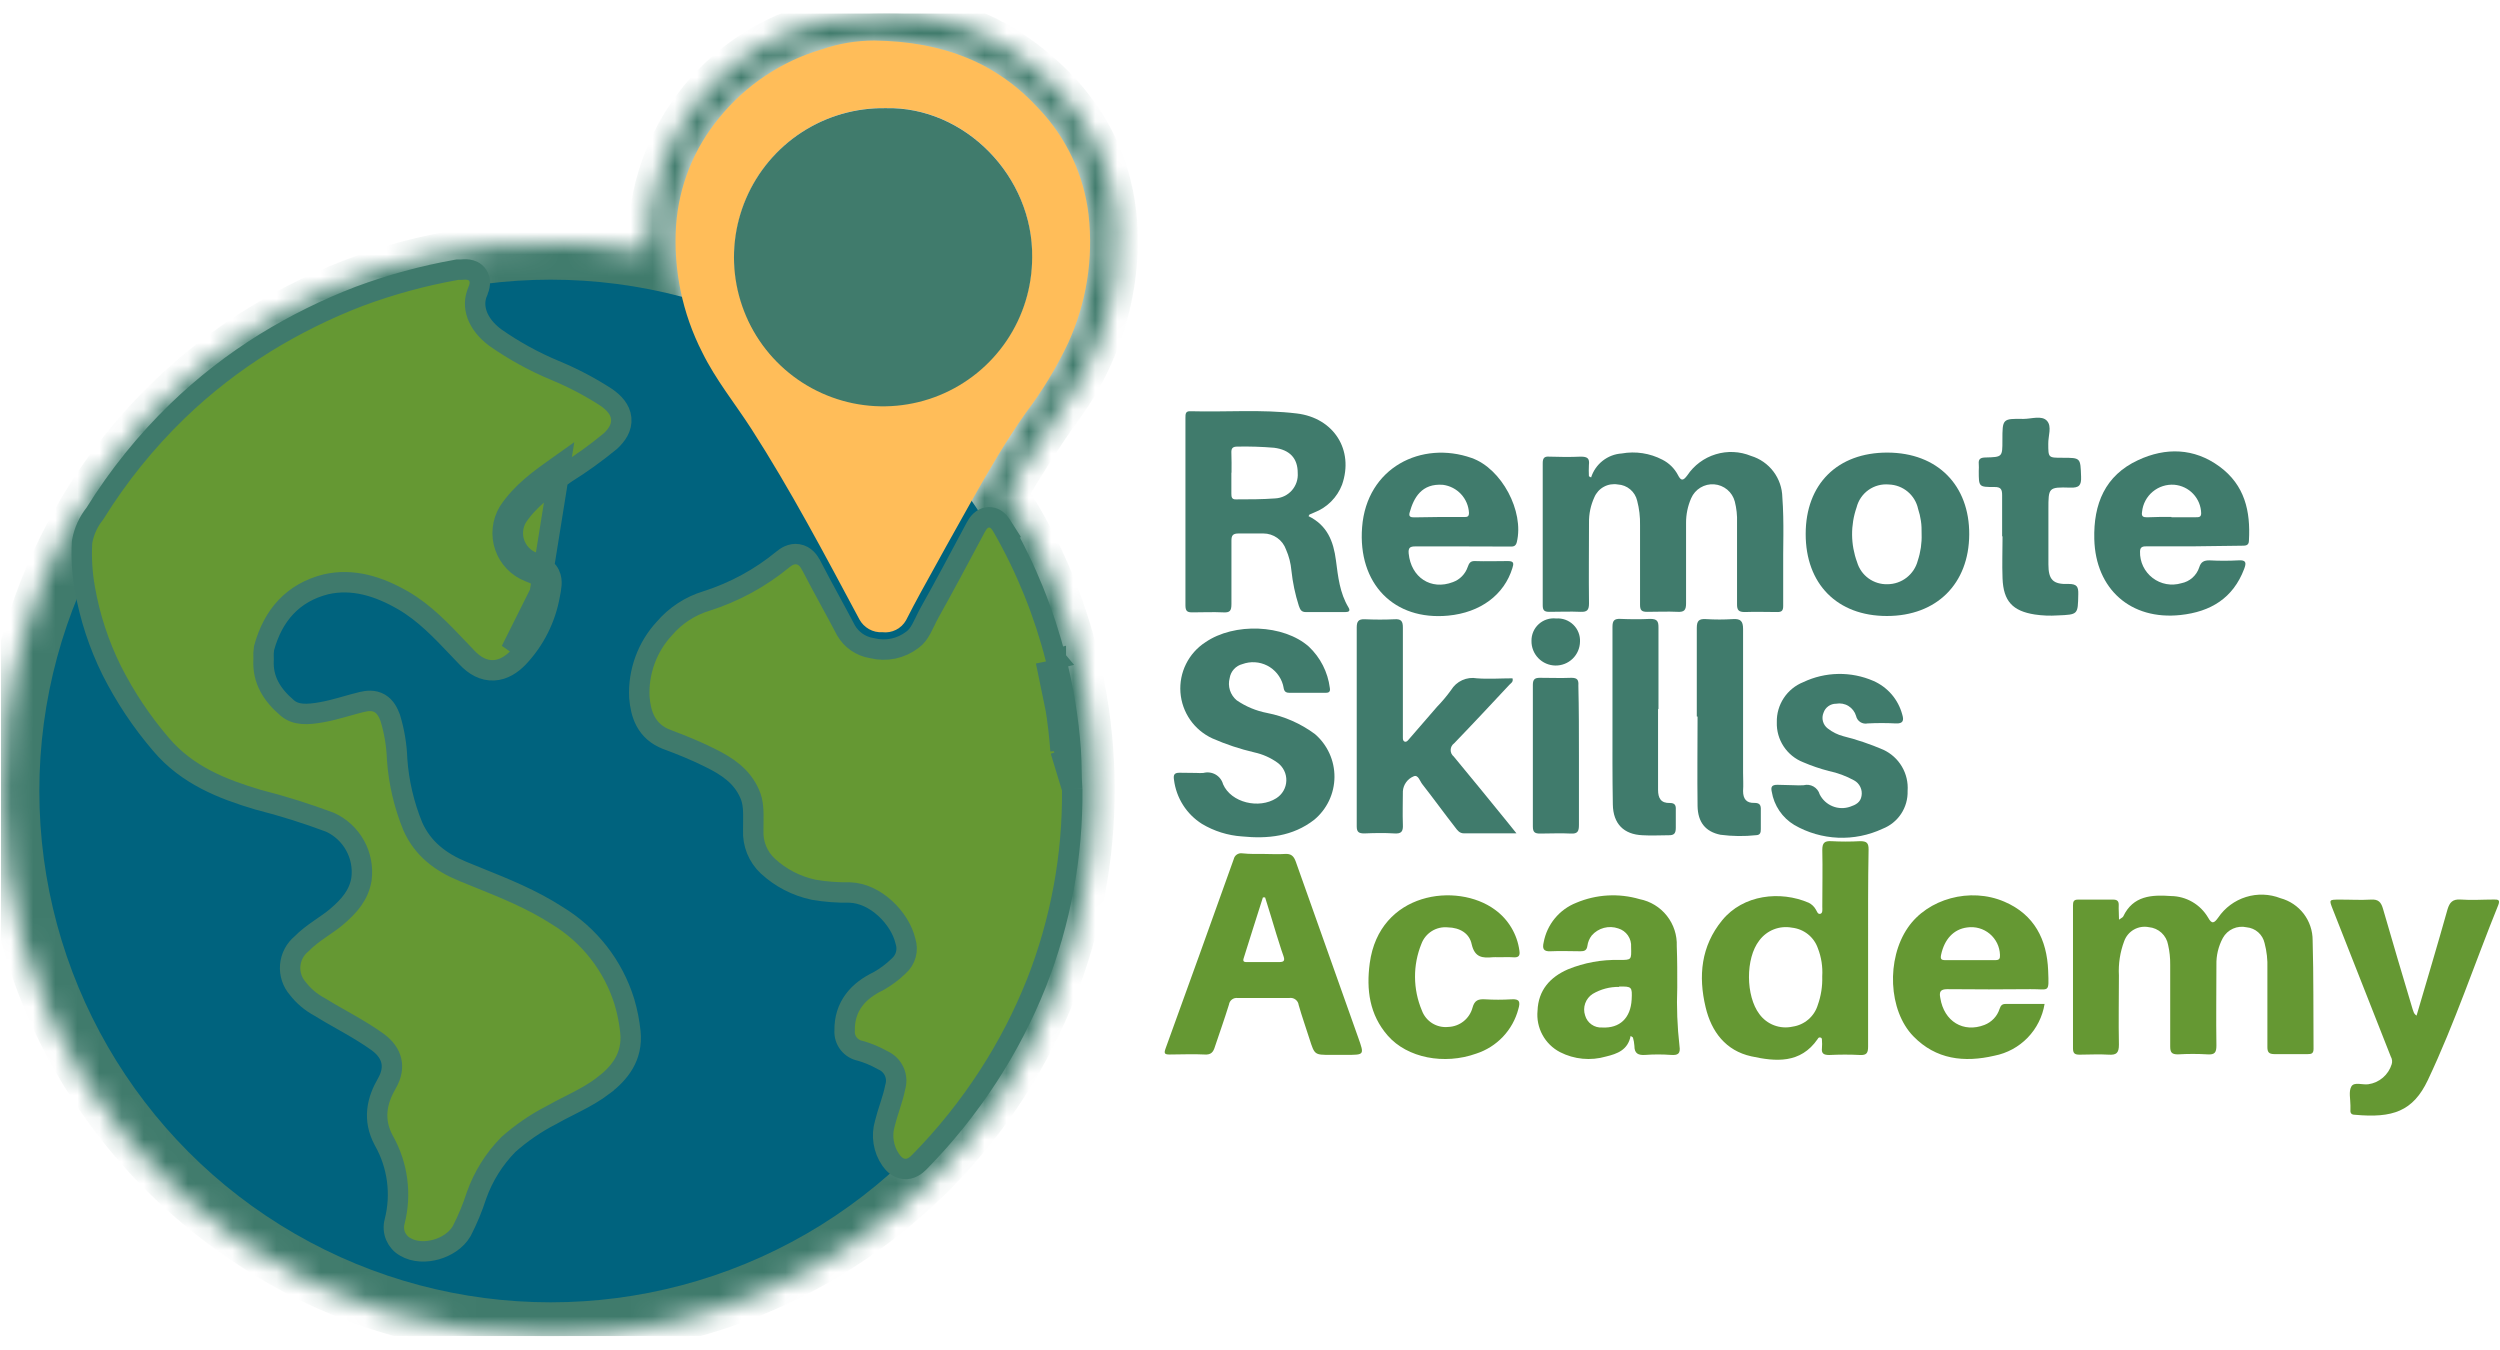 <svg width="113" height="61" viewBox="0 0 113 61" fill="none" xmlns="http://www.w3.org/2000/svg">
<g clip-path="url(#clip0_3357_4514)">
<mask id="path-1-inside-1_3357_4514" fill="white">
<path d="M24.923 60.399C19.649 60.399 15.049 58.976 10.919 56.161C7.123 53.606 4.115 50.044 2.232 45.874C0.349 41.704 -0.335 37.091 0.258 32.555C0.642 29.631 1.536 26.797 2.899 24.183C5.013 20.105 8.246 16.714 12.218 14.407C15.327 12.568 18.802 11.437 22.397 11.094C23.592 10.96 24.797 10.925 25.998 10.99C26.985 11.032 27.968 11.152 28.936 11.348C29.209 11.408 29.311 11.348 29.307 11.053C29.288 8.675 30.093 6.363 31.585 4.51C33.077 2.658 35.164 1.379 37.492 0.89C41.099 0.117 44.339 0.91 47.106 3.369C49.874 5.829 50.91 9.04 50.371 12.727C50.055 14.811 49.235 16.786 47.981 18.48C47.167 19.602 46.431 20.775 45.708 21.967C45.636 22.066 45.598 22.186 45.602 22.308C45.605 22.43 45.649 22.548 45.727 22.642C47.434 25.346 48.583 28.364 49.107 31.518C50.178 37.765 48.809 44.184 45.283 49.451C41.757 54.717 36.343 58.429 30.16 59.819C28.442 60.21 26.685 60.405 24.923 60.399ZM11.458 29.797C11.446 29.6 11.456 29.402 11.489 29.207C11.927 27.549 12.941 26.399 14.627 25.964C16.006 25.619 17.293 26.066 18.476 26.754C19.658 27.442 20.533 28.443 21.446 29.407C22.039 30.041 22.59 29.927 23.107 29.407C23.789 28.686 24.242 27.779 24.41 26.801C24.54 26.148 24.524 26.082 23.925 25.85C23.671 25.752 23.441 25.599 23.252 25.402C23.063 25.205 22.919 24.969 22.83 24.711C22.742 24.453 22.711 24.179 22.739 23.907C22.768 23.636 22.856 23.374 22.996 23.14C23.608 22.218 24.473 21.622 25.339 21.007C26.019 20.583 26.67 20.115 27.288 19.606C27.786 19.143 27.741 18.769 27.174 18.363C26.457 17.894 25.698 17.493 24.907 17.165C23.922 16.754 22.983 16.238 22.108 15.624C21.157 14.911 20.787 13.906 21.157 13.012C21.322 12.626 21.157 12.619 20.879 12.645C20.828 12.645 20.774 12.645 20.72 12.645C19.244 12.907 17.795 13.302 16.39 13.824C14.94 14.382 13.545 15.072 12.222 15.887C10.823 16.753 9.521 17.765 8.338 18.908C6.93 20.275 5.695 21.81 4.661 23.479C4.407 23.789 4.237 24.159 4.167 24.554C4.131 25.211 4.171 25.871 4.287 26.519C4.505 27.763 4.9 28.97 5.46 30.101C6.048 31.264 6.774 32.352 7.622 33.341C8.716 34.64 10.221 35.243 11.784 35.699C12.908 35.986 14.014 36.334 15.1 36.742C15.678 37.003 16.156 37.444 16.462 38C16.768 38.555 16.887 39.195 16.799 39.823C16.656 40.698 16.14 41.285 15.499 41.82C14.995 42.242 14.399 42.543 13.94 43.022C13.838 43.102 13.754 43.202 13.692 43.316C13.631 43.431 13.593 43.556 13.582 43.685C13.57 43.814 13.586 43.944 13.627 44.067C13.667 44.19 13.733 44.304 13.819 44.401C14.044 44.694 14.328 44.936 14.653 45.111C15.534 45.659 16.472 46.119 17.322 46.724C18.172 47.33 18.428 48.281 17.892 49.209C17.496 49.894 17.347 50.575 17.753 51.336C18.443 52.555 18.634 53.993 18.286 55.349C18.254 55.467 18.263 55.591 18.311 55.702C18.359 55.814 18.442 55.906 18.549 55.964C19.116 56.307 20.134 56.006 20.47 55.429C20.723 54.937 20.935 54.425 21.104 53.898C21.433 52.964 21.965 52.114 22.66 51.409C23.279 50.856 23.966 50.385 24.705 50.005C25.469 49.568 26.29 49.241 27.006 48.702C27.659 48.201 28.131 47.605 28.039 46.699C27.994 46.27 27.91 45.845 27.789 45.431C27.32 43.904 26.304 42.603 24.936 41.779C23.636 40.936 22.181 40.413 20.758 39.826C19.655 39.373 18.755 38.692 18.244 37.557C17.818 36.535 17.56 35.45 17.48 34.346C17.462 33.755 17.366 33.168 17.195 32.602C17.034 32.177 16.878 32.076 16.45 32.181C15.838 32.333 15.239 32.536 14.621 32.647C14.003 32.758 13.249 32.83 12.688 32.361C11.911 31.705 11.391 30.884 11.458 29.797ZM48.01 35.69C47.965 35.144 47.988 34.542 47.943 33.934C47.843 32.571 47.62 31.221 47.278 29.898C46.756 27.855 45.96 25.892 44.913 24.062C44.764 23.806 44.678 23.745 44.507 24.062C43.819 25.353 43.128 26.643 42.418 27.92C42.152 28.396 41.993 28.947 41.518 29.293C41.209 29.53 40.851 29.694 40.471 29.774C40.09 29.854 39.696 29.848 39.318 29.756C39.011 29.705 38.719 29.587 38.463 29.41C38.207 29.233 37.993 29.001 37.838 28.732C37.321 27.74 36.769 26.766 36.253 25.771C36.088 25.454 35.936 25.454 35.672 25.654C34.605 26.53 33.379 27.194 32.062 27.61C31.416 27.809 30.84 28.187 30.401 28.7C30.054 29.072 29.785 29.51 29.61 29.988C29.435 30.466 29.358 30.975 29.383 31.483C29.428 32.117 29.605 32.716 30.334 32.983C31 33.23 31.656 33.506 32.297 33.816C33.146 34.228 33.913 34.742 34.322 35.664C34.595 36.273 34.531 36.904 34.531 37.531C34.52 37.767 34.56 38.003 34.648 38.222C34.737 38.441 34.872 38.638 35.045 38.799C35.562 39.275 36.197 39.603 36.883 39.75C37.397 39.839 37.919 39.878 38.44 39.868C39.86 39.915 41.112 41.224 41.394 42.404C41.482 42.681 41.488 42.979 41.411 43.26C41.334 43.541 41.177 43.794 40.96 43.989C40.643 44.285 40.288 44.538 39.904 44.74C39.144 45.114 38.636 45.656 38.636 46.575C38.626 46.681 38.657 46.786 38.723 46.869C38.788 46.952 38.883 47.007 38.988 47.022C39.382 47.142 39.76 47.309 40.114 47.52C40.435 47.668 40.691 47.926 40.837 48.248C40.983 48.57 41.007 48.934 40.906 49.273C40.795 49.831 40.573 50.354 40.44 50.902C40.375 51.115 40.36 51.339 40.394 51.559C40.429 51.779 40.513 51.987 40.64 52.17C40.82 52.42 40.957 52.468 41.223 52.208C42.376 51.035 43.408 49.748 44.301 48.366C45.138 47.073 45.846 45.701 46.415 44.271C47.491 41.539 48.03 38.626 48.003 35.69H48.01ZM39.524 1.835C38.711 1.837 37.903 1.973 37.134 2.238C35.313 2.775 33.698 3.853 32.503 5.328C31.36 6.709 30.678 8.413 30.553 10.2C30.427 12.184 30.838 14.166 31.745 15.935C32.35 17.174 33.219 18.239 33.964 19.39C35.745 22.164 37.283 25.08 38.842 27.98C38.942 28.168 39.093 28.322 39.278 28.426C39.463 28.53 39.674 28.579 39.885 28.567C40.097 28.592 40.311 28.555 40.501 28.459C40.691 28.363 40.848 28.213 40.954 28.028C41.175 27.606 41.394 27.188 41.622 26.76C42.386 25.375 43.147 23.99 43.927 22.614C44.707 21.238 45.474 19.942 46.371 18.674C47.109 17.697 47.746 16.647 48.273 15.542C49.106 13.726 49.428 11.717 49.205 9.731C48.997 7.931 48.209 6.246 46.961 4.932C45.084 2.865 42.697 1.873 39.524 1.835Z"/>
</mask>
<path d="M24.923 60.399C19.649 60.399 15.049 58.976 10.919 56.161C7.123 53.606 4.115 50.044 2.232 45.874C0.349 41.704 -0.335 37.091 0.258 32.555C0.642 29.631 1.536 26.797 2.899 24.183C5.013 20.105 8.246 16.714 12.218 14.407C15.327 12.568 18.802 11.437 22.397 11.094C23.592 10.96 24.797 10.925 25.998 10.99C26.985 11.032 27.968 11.152 28.936 11.348C29.209 11.408 29.311 11.348 29.307 11.053C29.288 8.675 30.093 6.363 31.585 4.51C33.077 2.658 35.164 1.379 37.492 0.89C41.099 0.117 44.339 0.91 47.106 3.369C49.874 5.829 50.91 9.04 50.371 12.727C50.055 14.811 49.235 16.786 47.981 18.48C47.167 19.602 46.431 20.775 45.708 21.967C45.636 22.066 45.598 22.186 45.602 22.308C45.605 22.43 45.649 22.548 45.727 22.642C47.434 25.346 48.583 28.364 49.107 31.518C50.178 37.765 48.809 44.184 45.283 49.451C41.757 54.717 36.343 58.429 30.16 59.819C28.442 60.21 26.685 60.405 24.923 60.399ZM11.458 29.797C11.446 29.6 11.456 29.402 11.489 29.207C11.927 27.549 12.941 26.399 14.627 25.964C16.006 25.619 17.293 26.066 18.476 26.754C19.658 27.442 20.533 28.443 21.446 29.407C22.039 30.041 22.59 29.927 23.107 29.407C23.789 28.686 24.242 27.779 24.41 26.801C24.54 26.148 24.524 26.082 23.925 25.85C23.671 25.752 23.441 25.599 23.252 25.402C23.063 25.205 22.919 24.969 22.83 24.711C22.742 24.453 22.711 24.179 22.739 23.907C22.768 23.636 22.856 23.374 22.996 23.14C23.608 22.218 24.473 21.622 25.339 21.007C26.019 20.583 26.67 20.115 27.288 19.606C27.786 19.143 27.741 18.769 27.174 18.363C26.457 17.894 25.698 17.493 24.907 17.165C23.922 16.754 22.983 16.238 22.108 15.624C21.157 14.911 20.787 13.906 21.157 13.012C21.322 12.626 21.157 12.619 20.879 12.645C20.828 12.645 20.774 12.645 20.72 12.645C19.244 12.907 17.795 13.302 16.39 13.824C14.94 14.382 13.545 15.072 12.222 15.887C10.823 16.753 9.521 17.765 8.338 18.908C6.93 20.275 5.695 21.81 4.661 23.479C4.407 23.789 4.237 24.159 4.167 24.554C4.131 25.211 4.171 25.871 4.287 26.519C4.505 27.763 4.9 28.97 5.46 30.101C6.048 31.264 6.774 32.352 7.622 33.341C8.716 34.64 10.221 35.243 11.784 35.699C12.908 35.986 14.014 36.334 15.1 36.742C15.678 37.003 16.156 37.444 16.462 38C16.768 38.555 16.887 39.195 16.799 39.823C16.656 40.698 16.14 41.285 15.499 41.82C14.995 42.242 14.399 42.543 13.94 43.022C13.838 43.102 13.754 43.202 13.692 43.316C13.631 43.431 13.593 43.556 13.582 43.685C13.57 43.814 13.586 43.944 13.627 44.067C13.667 44.19 13.733 44.304 13.819 44.401C14.044 44.694 14.328 44.936 14.653 45.111C15.534 45.659 16.472 46.119 17.322 46.724C18.172 47.33 18.428 48.281 17.892 49.209C17.496 49.894 17.347 50.575 17.753 51.336C18.443 52.555 18.634 53.993 18.286 55.349C18.254 55.467 18.263 55.591 18.311 55.702C18.359 55.814 18.442 55.906 18.549 55.964C19.116 56.307 20.134 56.006 20.47 55.429C20.723 54.937 20.935 54.425 21.104 53.898C21.433 52.964 21.965 52.114 22.66 51.409C23.279 50.856 23.966 50.385 24.705 50.005C25.469 49.568 26.29 49.241 27.006 48.702C27.659 48.201 28.131 47.605 28.039 46.699C27.994 46.27 27.91 45.845 27.789 45.431C27.32 43.904 26.304 42.603 24.936 41.779C23.636 40.936 22.181 40.413 20.758 39.826C19.655 39.373 18.755 38.692 18.244 37.557C17.818 36.535 17.56 35.45 17.48 34.346C17.462 33.755 17.366 33.168 17.195 32.602C17.034 32.177 16.878 32.076 16.45 32.181C15.838 32.333 15.239 32.536 14.621 32.647C14.003 32.758 13.249 32.83 12.688 32.361C11.911 31.705 11.391 30.884 11.458 29.797ZM48.01 35.69C47.965 35.144 47.988 34.542 47.943 33.934C47.843 32.571 47.62 31.221 47.278 29.898C46.756 27.855 45.96 25.892 44.913 24.062C44.764 23.806 44.678 23.745 44.507 24.062C43.819 25.353 43.128 26.643 42.418 27.92C42.152 28.396 41.993 28.947 41.518 29.293C41.209 29.53 40.851 29.694 40.471 29.774C40.09 29.854 39.696 29.848 39.318 29.756C39.011 29.705 38.719 29.587 38.463 29.41C38.207 29.233 37.993 29.001 37.838 28.732C37.321 27.74 36.769 26.766 36.253 25.771C36.088 25.454 35.936 25.454 35.672 25.654C34.605 26.53 33.379 27.194 32.062 27.61C31.416 27.809 30.84 28.187 30.401 28.7C30.054 29.072 29.785 29.51 29.61 29.988C29.435 30.466 29.358 30.975 29.383 31.483C29.428 32.117 29.605 32.716 30.334 32.983C31 33.23 31.656 33.506 32.297 33.816C33.146 34.228 33.913 34.742 34.322 35.664C34.595 36.273 34.531 36.904 34.531 37.531C34.52 37.767 34.56 38.003 34.648 38.222C34.737 38.441 34.872 38.638 35.045 38.799C35.562 39.275 36.197 39.603 36.883 39.75C37.397 39.839 37.919 39.878 38.44 39.868C39.86 39.915 41.112 41.224 41.394 42.404C41.482 42.681 41.488 42.979 41.411 43.26C41.334 43.541 41.177 43.794 40.96 43.989C40.643 44.285 40.288 44.538 39.904 44.74C39.144 45.114 38.636 45.656 38.636 46.575C38.626 46.681 38.657 46.786 38.723 46.869C38.788 46.952 38.883 47.007 38.988 47.022C39.382 47.142 39.76 47.309 40.114 47.52C40.435 47.668 40.691 47.926 40.837 48.248C40.983 48.57 41.007 48.934 40.906 49.273C40.795 49.831 40.573 50.354 40.44 50.902C40.375 51.115 40.36 51.339 40.394 51.559C40.429 51.779 40.513 51.987 40.64 52.17C40.82 52.42 40.957 52.468 41.223 52.208C42.376 51.035 43.408 49.748 44.301 48.366C45.138 47.073 45.846 45.701 46.415 44.271C47.491 41.539 48.03 38.626 48.003 35.69H48.01ZM39.524 1.835C38.711 1.837 37.903 1.973 37.134 2.238C35.313 2.775 33.698 3.853 32.503 5.328C31.36 6.709 30.678 8.413 30.553 10.2C30.427 12.184 30.838 14.166 31.745 15.935C32.35 17.174 33.219 18.239 33.964 19.39C35.745 22.164 37.283 25.08 38.842 27.98C38.942 28.168 39.093 28.322 39.278 28.426C39.463 28.53 39.674 28.579 39.885 28.567C40.097 28.592 40.311 28.555 40.501 28.459C40.691 28.363 40.848 28.213 40.954 28.028C41.175 27.606 41.394 27.188 41.622 26.76C42.386 25.375 43.147 23.99 43.927 22.614C44.707 21.238 45.474 19.942 46.371 18.674C47.109 17.697 47.746 16.647 48.273 15.542C49.106 13.726 49.428 11.717 49.205 9.731C48.997 7.931 48.209 6.246 46.961 4.932C45.084 2.865 42.697 1.873 39.524 1.835Z" fill="#407B6C" stroke="#407B6C" stroke-width="1.845" mask="url(#path-1-inside-1_3357_4514)"/>
<circle cx="24.89" cy="35.753" r="23.112" fill="#00637E"/>
<path d="M71.918 21.581C72.013 21.283 72.195 21.02 72.442 20.826C72.688 20.633 72.987 20.518 73.3 20.497C73.928 20.385 74.576 20.484 75.141 20.779C75.439 20.93 75.683 21.169 75.839 21.464C75.981 21.746 76.077 21.74 76.264 21.489C76.569 21.032 77.023 20.694 77.549 20.534C78.074 20.373 78.64 20.399 79.148 20.608C79.551 20.73 79.905 20.977 80.159 21.313C80.413 21.649 80.554 22.057 80.562 22.478C80.648 23.613 80.587 24.751 80.6 25.886C80.6 26.387 80.6 26.888 80.6 27.389C80.6 27.595 80.54 27.667 80.331 27.664C79.843 27.664 79.354 27.645 78.866 27.664C78.584 27.664 78.511 27.576 78.514 27.303C78.514 26.076 78.514 24.849 78.514 23.619C78.526 23.299 78.492 22.979 78.413 22.669C78.357 22.458 78.238 22.27 78.071 22.131C77.903 21.992 77.697 21.908 77.48 21.892C77.263 21.875 77.046 21.927 76.86 22.04C76.674 22.152 76.528 22.32 76.441 22.52C76.287 22.871 76.208 23.251 76.21 23.635C76.21 24.849 76.21 26.064 76.21 27.277C76.21 27.576 76.127 27.671 75.832 27.655C75.373 27.633 74.91 27.655 74.447 27.655C74.203 27.655 74.13 27.582 74.13 27.338C74.13 26.136 74.13 24.935 74.13 23.734C74.138 23.363 74.094 22.992 74 22.634C73.954 22.433 73.844 22.253 73.686 22.12C73.528 21.987 73.331 21.909 73.125 21.898C72.909 21.861 72.686 21.898 72.493 22.003C72.3 22.108 72.149 22.276 72.064 22.478C71.898 22.839 71.816 23.232 71.823 23.629C71.823 24.843 71.807 26.057 71.823 27.271C71.823 27.569 71.743 27.667 71.445 27.655C70.973 27.633 70.494 27.655 70.022 27.655C69.794 27.655 69.731 27.576 69.731 27.357C69.731 25.218 69.731 23.078 69.731 20.938C69.731 20.722 69.791 20.621 70.022 20.64C70.494 20.656 70.973 20.662 71.445 20.64C71.762 20.64 71.854 20.722 71.819 21.02C71.81 21.189 71.81 21.358 71.819 21.527L71.918 21.581Z" fill="#407B6C"/>
<path d="M95.779 41.569C95.896 41.486 95.95 41.464 95.969 41.426C96.416 40.475 97.269 40.44 98.128 40.501C98.467 40.505 98.8 40.596 99.094 40.767C99.388 40.937 99.632 41.181 99.805 41.474C99.979 41.791 100.083 41.724 100.264 41.474C100.565 41.031 101.007 40.703 101.519 40.544C102.03 40.385 102.58 40.404 103.079 40.599C103.497 40.712 103.865 40.96 104.128 41.303C104.39 41.647 104.532 42.068 104.531 42.501C104.578 44.136 104.559 45.775 104.572 47.411C104.572 47.614 104.48 47.649 104.306 47.646C103.805 47.646 103.304 47.646 102.803 47.646C102.543 47.646 102.486 47.544 102.486 47.329C102.486 46.14 102.486 44.951 102.486 43.766C102.5 43.382 102.457 42.999 102.359 42.628C102.317 42.438 102.216 42.268 102.071 42.139C101.926 42.011 101.744 41.932 101.551 41.914C101.343 41.867 101.126 41.888 100.931 41.975C100.737 42.062 100.576 42.21 100.473 42.396C100.272 42.77 100.171 43.189 100.182 43.613C100.182 44.828 100.163 46.042 100.182 47.256C100.182 47.573 100.106 47.677 99.789 47.658C99.34 47.631 98.89 47.631 98.441 47.658C98.153 47.658 98.093 47.56 98.093 47.294C98.093 46.067 98.093 44.837 98.093 43.61C98.097 43.306 98.066 43.003 97.998 42.707C97.961 42.497 97.856 42.305 97.699 42.16C97.542 42.016 97.341 41.927 97.129 41.908C96.898 41.862 96.658 41.9 96.453 42.017C96.248 42.133 96.092 42.32 96.013 42.542C95.827 43.037 95.746 43.565 95.775 44.092C95.775 45.135 95.753 46.181 95.775 47.221C95.775 47.601 95.658 47.693 95.306 47.671C94.875 47.642 94.438 47.671 94 47.671C93.788 47.671 93.699 47.623 93.699 47.386C93.699 45.236 93.699 43.084 93.699 40.932C93.699 40.761 93.725 40.659 93.931 40.662C94.457 40.662 94.986 40.662 95.516 40.662C95.699 40.662 95.775 40.735 95.766 40.919C95.757 41.103 95.779 41.309 95.779 41.569Z" fill="#659833"/>
<path d="M59.145 23.33C59.995 23.748 60.274 24.468 60.385 25.333C60.48 26.062 60.556 26.804 60.952 27.457C61.053 27.625 60.952 27.666 60.803 27.666C60.21 27.666 59.614 27.666 59.022 27.666C58.797 27.666 58.762 27.524 58.705 27.375C58.54 26.859 58.429 26.328 58.372 25.79C58.343 25.462 58.261 25.14 58.128 24.839C58.053 24.627 57.915 24.443 57.731 24.313C57.548 24.183 57.329 24.113 57.104 24.113C56.733 24.113 56.362 24.113 55.994 24.113C55.731 24.113 55.658 24.192 55.661 24.449C55.661 25.4 55.661 26.351 55.661 27.302C55.661 27.619 55.585 27.695 55.287 27.679C54.825 27.657 54.362 27.679 53.899 27.679C53.674 27.679 53.582 27.635 53.582 27.362C53.582 24.539 53.582 21.713 53.582 18.886C53.582 18.708 53.582 18.569 53.829 18.588C55.414 18.632 57.025 18.496 58.619 18.689C60.289 18.892 61.209 20.341 60.66 21.91C60.551 22.194 60.383 22.452 60.168 22.668C59.953 22.884 59.695 23.052 59.411 23.162C59.339 23.197 59.266 23.222 59.196 23.254C59.186 23.254 59.183 23.27 59.145 23.33ZM55.658 21.365C55.658 21.682 55.658 21.999 55.658 22.316C55.658 22.462 55.674 22.579 55.864 22.572C56.457 22.572 57.053 22.572 57.643 22.528C57.786 22.52 57.925 22.484 58.054 22.422C58.183 22.36 58.298 22.272 58.393 22.165C58.487 22.057 58.559 21.932 58.605 21.796C58.65 21.66 58.668 21.517 58.657 21.374C58.657 20.715 58.299 20.331 57.592 20.239C57.041 20.193 56.487 20.175 55.934 20.186C55.731 20.186 55.649 20.249 55.658 20.458C55.671 20.756 55.665 21.06 55.665 21.365H55.658Z" fill="#407B6C"/>
<path d="M84.438 42.862C84.438 44.339 84.438 45.819 84.438 47.3C84.438 47.585 84.381 47.702 84.07 47.686C83.611 47.661 83.148 47.664 82.685 47.686C82.425 47.686 82.324 47.617 82.352 47.369C82.362 47.251 82.362 47.132 82.352 47.014C82.352 46.964 82.352 46.907 82.276 46.894C82.2 46.881 82.184 46.925 82.156 46.967C81.382 48.089 80.254 47.987 79.16 47.746C78.006 47.493 77.357 46.637 77.094 45.528C76.757 44.117 76.887 42.763 77.842 41.597C78.796 40.43 80.476 40.253 81.753 40.804C81.886 40.87 81.997 40.974 82.07 41.102C82.127 41.185 82.156 41.334 82.276 41.305C82.397 41.277 82.368 41.106 82.368 40.988C82.368 40.132 82.387 39.273 82.368 38.414C82.368 38.097 82.47 38.005 82.774 38.021C83.209 38.045 83.645 38.045 84.08 38.021C84.378 38.021 84.463 38.104 84.46 38.402C84.432 39.879 84.438 41.369 84.438 42.862ZM82.365 44.13C82.392 43.698 82.325 43.265 82.168 42.862C82.081 42.611 81.924 42.39 81.716 42.225C81.507 42.06 81.257 41.958 80.992 41.93C80.718 41.879 80.435 41.906 80.175 42.008C79.915 42.11 79.689 42.283 79.522 42.507C78.888 43.315 78.907 45.02 79.522 45.835C79.69 46.067 79.923 46.244 80.191 46.345C80.459 46.446 80.751 46.466 81.031 46.403C81.293 46.364 81.539 46.251 81.74 46.078C81.941 45.904 82.089 45.677 82.165 45.423C82.311 45.013 82.379 44.58 82.365 44.145V44.13Z" fill="#659833"/>
<path d="M57.153 38.599C57.47 38.599 57.762 38.621 58.063 38.599C58.364 38.576 58.481 38.697 58.573 38.957C59.512 41.613 60.454 44.27 61.401 46.926C61.667 47.68 61.67 47.68 60.856 47.68H60.142C59.42 47.68 59.42 47.68 59.192 46.97C59.03 46.453 58.846 45.946 58.7 45.426C58.694 45.377 58.678 45.33 58.653 45.287C58.628 45.245 58.595 45.207 58.555 45.178C58.516 45.148 58.47 45.127 58.422 45.115C58.374 45.103 58.324 45.101 58.276 45.109C57.496 45.109 56.716 45.109 55.939 45.109C55.848 45.098 55.756 45.123 55.683 45.178C55.61 45.234 55.562 45.316 55.549 45.407C55.353 46.041 55.128 46.675 54.915 47.309C54.842 47.55 54.744 47.683 54.453 47.664C53.926 47.636 53.397 47.664 52.868 47.664C52.642 47.664 52.601 47.617 52.684 47.392C53.717 44.545 54.744 41.692 55.765 38.833C55.783 38.749 55.833 38.675 55.903 38.627C55.974 38.578 56.06 38.558 56.145 38.57C56.494 38.608 56.824 38.599 57.153 38.599ZM57.182 40.561H57.084C56.792 41.483 56.497 42.402 56.209 43.328C56.155 43.499 56.294 43.486 56.396 43.486C56.868 43.486 57.347 43.486 57.819 43.486C58.05 43.486 58.082 43.41 58.009 43.201C57.892 42.884 57.803 42.551 57.692 42.225C57.527 41.671 57.357 41.117 57.182 40.561Z" fill="#659833"/>
<path d="M54.079 34.937C54.184 34.944 54.29 34.944 54.396 34.937C54.581 34.888 54.779 34.914 54.945 35.009C55.111 35.105 55.233 35.263 55.283 35.448C55.648 36.285 56.909 36.576 57.686 36.082C57.821 35.997 57.934 35.881 58.013 35.743C58.093 35.605 58.137 35.45 58.142 35.291C58.148 35.132 58.114 34.974 58.044 34.831C57.974 34.688 57.869 34.564 57.74 34.471C57.428 34.248 57.075 34.091 56.7 34.009C56.048 33.857 55.411 33.645 54.798 33.375C54.394 33.189 54.047 32.898 53.793 32.533C53.54 32.167 53.389 31.741 53.356 31.297C53.324 30.853 53.411 30.409 53.609 30.011C53.807 29.612 54.108 29.274 54.481 29.032C55.787 28.132 58.019 28.22 59.157 29.225C59.681 29.718 60.017 30.378 60.108 31.092C60.136 31.248 60.086 31.314 59.93 31.314C59.376 31.314 58.821 31.314 58.266 31.314C57.997 31.314 58.038 31.095 57.99 30.953C57.938 30.767 57.847 30.594 57.724 30.444C57.602 30.295 57.449 30.172 57.277 30.084C57.105 29.997 56.916 29.945 56.723 29.934C56.53 29.922 56.337 29.951 56.155 30.018C56.008 30.055 55.875 30.135 55.773 30.248C55.67 30.361 55.604 30.501 55.581 30.652C55.533 30.831 55.537 31.021 55.593 31.199C55.65 31.376 55.755 31.534 55.898 31.653C56.313 31.938 56.783 32.133 57.277 32.227C58.057 32.38 58.794 32.705 59.433 33.178C59.713 33.418 59.937 33.717 60.09 34.053C60.243 34.389 60.321 34.755 60.318 35.124C60.315 35.493 60.231 35.857 60.073 36.191C59.914 36.524 59.685 36.819 59.401 37.055C58.428 37.809 57.303 37.923 56.13 37.806C55.495 37.761 54.879 37.568 54.332 37.242C53.986 37.024 53.692 36.732 53.473 36.386C53.254 36.041 53.114 35.651 53.064 35.245C53.029 35.013 53.083 34.928 53.318 34.928C53.553 34.928 53.816 34.937 54.079 34.937Z" fill="#407B6C"/>
<path d="M68.545 37.668C67.686 37.668 66.932 37.668 66.18 37.668C65.968 37.668 65.879 37.535 65.778 37.402C65.283 36.768 64.795 36.093 64.291 35.449C64.177 35.31 64.104 34.996 63.895 35.091C63.76 35.147 63.642 35.239 63.557 35.358C63.471 35.477 63.42 35.617 63.41 35.763C63.41 36.267 63.391 36.768 63.41 37.269C63.426 37.586 63.343 37.694 63.02 37.671C62.573 37.643 62.12 37.652 61.673 37.671C61.426 37.671 61.324 37.617 61.324 37.354C61.324 34.356 61.324 31.358 61.324 28.361C61.324 28.089 61.404 27.978 61.686 27.99C62.133 28.009 62.583 28.013 63.033 27.99C63.331 27.971 63.413 28.076 63.41 28.371C63.41 29.927 63.41 31.487 63.41 33.043C63.41 33.135 63.41 33.23 63.41 33.322C63.41 33.414 63.41 33.493 63.496 33.522C63.581 33.55 63.635 33.468 63.686 33.411L64.954 31.947C65.183 31.711 65.395 31.459 65.588 31.192C65.706 30.996 65.882 30.84 66.09 30.745C66.299 30.65 66.531 30.62 66.757 30.66C67.29 30.701 67.832 30.66 68.365 30.66C68.412 30.828 68.292 30.878 68.228 30.948C67.398 31.835 66.57 32.726 65.727 33.598C65.68 33.631 65.641 33.675 65.614 33.726C65.587 33.777 65.572 33.834 65.57 33.891C65.568 33.949 65.579 34.006 65.603 34.059C65.627 34.111 65.663 34.158 65.708 34.194C66.52 35.167 67.315 36.153 68.117 37.136L68.545 37.668Z" fill="#407B6C"/>
<path d="M66.106 24.698C65.393 24.698 64.68 24.698 63.966 24.698C63.729 24.698 63.649 24.764 63.672 25.015C63.779 26.102 64.68 26.692 65.672 26.311C65.828 26.255 65.969 26.164 66.084 26.045C66.2 25.927 66.288 25.783 66.341 25.626C66.398 25.468 66.455 25.354 66.658 25.36C67.159 25.379 67.662 25.36 68.163 25.36C68.445 25.36 68.42 25.484 68.36 25.677C67.989 26.888 66.914 27.687 65.463 27.826C63 28.061 61.37 26.378 61.567 23.832C61.773 21.128 64.258 19.905 66.515 20.7C67.875 21.176 68.899 23.113 68.56 24.504C68.506 24.733 68.35 24.704 68.198 24.704C67.504 24.698 66.803 24.698 66.106 24.698ZM65.031 23.369H66.176C66.303 23.369 66.398 23.369 66.398 23.182C66.381 22.867 66.255 22.568 66.04 22.336C65.826 22.105 65.538 21.956 65.225 21.914C64.258 21.838 63.9 22.498 63.716 23.166C63.659 23.363 63.773 23.385 63.925 23.385L65.031 23.369Z" fill="#407B6C"/>
<path d="M92.415 45.379C92.321 45.954 92.053 46.487 91.648 46.905C91.242 47.323 90.718 47.607 90.146 47.718C88.786 48.035 87.505 47.893 86.481 46.837C85.353 45.674 85.255 43.35 86.237 41.927C87.131 40.624 89.049 40.089 90.599 40.757C91.953 41.337 92.523 42.469 92.577 43.877C92.615 44.919 92.637 44.701 91.781 44.71C90.526 44.723 89.272 44.723 88.019 44.71C87.702 44.71 87.645 44.834 87.702 45.11C87.87 46.172 88.748 46.695 89.696 46.327C89.857 46.265 90.001 46.168 90.12 46.043C90.239 45.918 90.328 45.768 90.38 45.604C90.431 45.462 90.482 45.379 90.647 45.379C91.227 45.382 91.82 45.379 92.415 45.379ZM89.043 43.398C89.426 43.398 89.807 43.398 90.19 43.398C90.365 43.398 90.409 43.331 90.399 43.16C90.393 42.978 90.349 42.798 90.269 42.634C90.188 42.47 90.074 42.324 89.934 42.207C89.793 42.09 89.63 42.004 89.454 41.955C89.278 41.906 89.094 41.894 88.913 41.921C88.307 42 87.892 42.447 87.74 43.144C87.695 43.347 87.74 43.401 87.936 43.398C88.304 43.398 88.675 43.398 89.043 43.398Z" fill="#659833"/>
<path d="M99.151 24.694H97.046C96.885 24.694 96.729 24.694 96.729 24.932C96.723 25.162 96.771 25.389 96.87 25.596C96.969 25.803 97.116 25.984 97.298 26.123C97.48 26.263 97.693 26.357 97.918 26.399C98.144 26.44 98.376 26.427 98.596 26.362C98.783 26.325 98.956 26.24 99.098 26.114C99.24 25.988 99.346 25.826 99.405 25.645C99.484 25.386 99.63 25.328 99.871 25.328C100.306 25.352 100.742 25.352 101.177 25.328C101.535 25.303 101.538 25.446 101.436 25.715C100.936 27.04 99.918 27.652 98.564 27.798C96.314 28.042 94.719 26.631 94.662 24.368C94.621 22.783 95.147 21.49 96.64 20.799C97.889 20.215 99.176 20.247 100.321 21.087C101.465 21.927 101.728 23.106 101.652 24.428C101.652 24.666 101.497 24.666 101.335 24.666L99.151 24.694ZM98.149 23.379H99.265C99.385 23.379 99.493 23.379 99.493 23.198C99.485 22.872 99.357 22.56 99.132 22.322C98.909 22.085 98.605 21.939 98.279 21.911C97.925 21.885 97.575 21.997 97.302 22.225C97.03 22.453 96.857 22.778 96.821 23.132C96.783 23.347 96.872 23.382 97.046 23.382C97.411 23.363 97.778 23.366 98.149 23.366V23.379Z" fill="#407B6C"/>
<path d="M109.229 45.905C109.701 44.295 110.18 42.703 110.627 41.106C110.722 40.789 110.858 40.634 111.22 40.659C111.72 40.697 112.224 40.659 112.725 40.659C112.893 40.659 113.017 40.659 112.925 40.9C111.857 43.537 110.956 46.248 109.736 48.825C109.067 50.232 108.151 50.546 106.436 50.387C106.29 50.387 106.224 50.315 106.24 50.166C106.24 50.099 106.24 50.032 106.24 49.966C106.24 49.677 106.154 49.332 106.281 49.11C106.408 48.888 106.785 49.047 107.048 49.008C107.292 48.974 107.52 48.87 107.707 48.71C107.894 48.55 108.031 48.34 108.104 48.105C108.122 48.048 108.128 47.989 108.121 47.93C108.115 47.871 108.096 47.814 108.066 47.763L105.444 41.106C105.27 40.662 105.267 40.665 105.736 40.662C106.205 40.659 106.687 40.691 107.159 40.662C107.511 40.637 107.628 40.783 107.717 41.096C108.148 42.602 108.601 44.105 109.048 45.607C109.089 45.702 109.089 45.816 109.229 45.905Z" fill="#659833"/>
<path d="M73.704 46.826C73.58 47.46 73.102 47.632 72.591 47.755C71.898 47.956 71.154 47.885 70.512 47.556C70.175 47.38 69.898 47.108 69.718 46.774C69.537 46.44 69.46 46.06 69.497 45.682C69.532 44.757 70.062 44.167 70.867 43.815C71.603 43.514 72.393 43.37 73.187 43.39C73.755 43.39 73.739 43.39 73.726 42.807C73.74 42.621 73.689 42.436 73.583 42.283C73.477 42.129 73.322 42.017 73.143 41.964C72.935 41.892 72.71 41.884 72.497 41.94C72.284 41.997 72.093 42.115 71.948 42.281C71.842 42.417 71.774 42.579 71.751 42.75C71.723 42.956 71.615 43 71.434 42.997C70.987 42.997 70.537 42.975 70.09 42.997C69.757 43.016 69.71 42.873 69.773 42.598C69.846 42.199 70.02 41.825 70.277 41.512C70.534 41.199 70.867 40.956 71.244 40.807C72.153 40.422 73.166 40.364 74.113 40.642C74.6 40.738 75.036 41.005 75.343 41.394C75.651 41.784 75.809 42.27 75.79 42.766C75.815 43.4 75.812 44.008 75.812 44.63C75.779 45.514 75.813 46.4 75.913 47.28C75.967 47.635 75.84 47.705 75.52 47.682C75.138 47.654 74.755 47.654 74.373 47.682C74.056 47.705 73.872 47.625 73.875 47.273C73.867 47.145 73.844 47.017 73.808 46.893L73.704 46.826ZM73.184 44.608C72.764 44.601 72.351 44.711 71.989 44.925C71.832 45.026 71.713 45.176 71.651 45.352C71.589 45.529 71.587 45.721 71.647 45.898C71.694 46.064 71.796 46.209 71.938 46.308C72.079 46.408 72.251 46.455 72.423 46.443C73.216 46.484 73.707 46.015 73.751 45.175C73.78 44.604 73.758 44.582 73.184 44.592V44.608Z" fill="#659833"/>
<path d="M81.617 24.134C81.617 21.88 83.056 20.451 85.317 20.457C87.577 20.463 89.022 21.937 89.009 24.16C88.997 26.382 87.539 27.843 85.288 27.843C83.037 27.843 81.614 26.391 81.617 24.134ZM86.857 24.134C86.857 23.934 86.857 23.738 86.825 23.541C86.799 23.358 86.756 23.178 86.698 23.003C86.633 22.698 86.467 22.423 86.228 22.223C85.988 22.023 85.689 21.909 85.377 21.899C85.05 21.869 84.724 21.957 84.456 22.146C84.189 22.336 83.998 22.615 83.918 22.933C83.639 23.737 83.647 24.613 83.941 25.412C84.028 25.707 84.21 25.965 84.46 26.145C84.71 26.325 85.012 26.417 85.32 26.407C85.632 26.404 85.936 26.299 86.182 26.106C86.428 25.913 86.605 25.645 86.683 25.342C86.812 24.954 86.871 24.546 86.857 24.137V24.134Z" fill="#407B6C"/>
<path d="M81.092 35.492C81.237 35.501 81.382 35.501 81.526 35.492C81.677 35.453 81.837 35.474 81.972 35.551C82.107 35.628 82.206 35.754 82.249 35.904C82.372 36.149 82.58 36.342 82.835 36.444C83.089 36.547 83.372 36.553 83.631 36.462C83.872 36.382 84.097 36.268 84.142 35.974C84.166 35.836 84.147 35.695 84.086 35.569C84.026 35.443 83.928 35.34 83.805 35.273C83.446 35.075 83.059 34.932 82.658 34.848C82.263 34.746 81.876 34.613 81.501 34.452C81.141 34.31 80.834 34.061 80.621 33.738C80.408 33.415 80.3 33.035 80.312 32.648C80.302 32.259 80.412 31.877 80.626 31.552C80.84 31.227 81.149 30.976 81.51 30.832C82.004 30.597 82.543 30.471 83.09 30.462C83.636 30.452 84.179 30.56 84.68 30.778C84.996 30.917 85.277 31.125 85.502 31.386C85.727 31.648 85.89 31.957 85.98 32.29C86.059 32.547 86.04 32.718 85.685 32.699C85.263 32.677 84.84 32.677 84.417 32.699C84.361 32.711 84.302 32.712 84.245 32.701C84.188 32.691 84.134 32.669 84.085 32.638C84.037 32.606 83.995 32.566 83.962 32.518C83.929 32.47 83.906 32.416 83.894 32.36C83.839 32.173 83.716 32.013 83.55 31.911C83.384 31.809 83.186 31.773 82.994 31.808C82.868 31.807 82.745 31.846 82.643 31.919C82.54 31.991 82.464 32.095 82.424 32.214C82.372 32.337 82.362 32.474 82.397 32.603C82.431 32.732 82.507 32.846 82.614 32.927C82.822 33.09 83.061 33.209 83.317 33.276C83.935 33.431 84.539 33.636 85.124 33.888C85.475 34.05 85.769 34.315 85.965 34.648C86.162 34.981 86.252 35.366 86.224 35.752C86.235 36.118 86.132 36.48 85.93 36.786C85.727 37.092 85.435 37.327 85.093 37.46C84.463 37.755 83.771 37.894 83.076 37.864C82.381 37.834 81.704 37.637 81.102 37.289C80.834 37.127 80.604 36.91 80.429 36.651C80.253 36.392 80.135 36.098 80.084 35.79C80.033 35.568 80.084 35.473 80.338 35.473C80.591 35.473 80.838 35.492 81.092 35.492Z" fill="#407B6C"/>
<path d="M67.71 43.267C67.631 43.262 67.552 43.262 67.472 43.267C67.016 43.308 66.661 43.289 66.521 42.684C66.42 42.186 65.986 41.929 65.444 41.917C65.191 41.891 64.936 41.95 64.72 42.084C64.504 42.219 64.338 42.42 64.249 42.659C64.054 43.137 63.955 43.65 63.959 44.166C63.962 44.683 64.067 45.194 64.267 45.67C64.354 45.909 64.518 46.113 64.733 46.249C64.949 46.384 65.203 46.444 65.456 46.418C65.71 46.41 65.954 46.321 66.153 46.163C66.351 46.006 66.494 45.788 66.559 45.543C66.651 45.204 66.829 45.153 67.124 45.169C67.519 45.193 67.916 45.193 68.312 45.169C68.699 45.141 68.721 45.296 68.629 45.61C68.506 46.078 68.267 46.507 67.935 46.859C67.603 47.21 67.188 47.473 66.727 47.623C65.276 48.142 63.611 47.819 62.73 46.814C61.896 45.863 61.754 44.728 61.912 43.54C62.343 40.316 65.856 39.856 67.571 41.118C67.871 41.335 68.124 41.611 68.314 41.93C68.504 42.248 68.628 42.602 68.677 42.969C68.712 43.194 68.648 43.286 68.411 43.27C68.173 43.255 67.948 43.267 67.71 43.267Z" fill="#659833"/>
<path d="M90.496 24.244C90.496 23.61 90.496 23.002 90.496 22.384C90.496 22.121 90.442 22.01 90.15 22.013C89.44 22.013 89.44 22.013 89.44 21.284C89.447 21.178 89.447 21.072 89.44 20.967C89.418 20.738 89.526 20.681 89.757 20.678C90.509 20.659 90.509 20.65 90.509 19.905C90.509 18.928 90.509 18.919 91.46 18.935C91.821 18.935 92.287 18.764 92.522 19.02C92.756 19.277 92.575 19.702 92.582 20.057C92.582 20.691 92.582 20.691 93.216 20.691C94.056 20.691 94.034 20.691 94.065 21.544C94.081 21.94 93.977 22.054 93.574 22.041C92.588 22.01 92.588 22.041 92.588 23.015C92.588 23.845 92.588 24.679 92.588 25.509C92.588 26.207 92.8 26.422 93.495 26.394C93.881 26.394 93.948 26.52 93.938 26.866C93.919 27.779 93.938 27.779 93.003 27.817C92.66 27.84 92.316 27.826 91.976 27.776C90.971 27.62 90.553 27.173 90.515 26.143C90.49 25.509 90.515 24.875 90.515 24.241L90.496 24.244Z" fill="#407B6C"/>
<path d="M76.695 32.383C76.695 31.048 76.695 29.717 76.695 28.383C76.695 28.066 76.79 27.964 77.104 27.983C77.513 28.009 77.922 28.009 78.331 27.983C78.673 27.961 78.787 28.075 78.787 28.427C78.787 30.592 78.787 32.757 78.787 34.922C78.787 35.198 78.806 35.477 78.787 35.753C78.787 36.117 78.943 36.304 79.301 36.291C79.532 36.291 79.599 36.383 79.589 36.608C79.589 36.897 79.589 37.188 79.589 37.477C79.589 37.623 79.567 37.743 79.383 37.75C78.845 37.808 78.301 37.802 77.764 37.731C77.091 37.594 76.743 37.169 76.73 36.431C76.711 35.084 76.73 33.74 76.73 32.392L76.695 32.383Z" fill="#407B6C"/>
<path d="M74.944 32.053C74.944 33.267 74.944 34.482 74.944 35.696C74.944 36.082 75.074 36.307 75.483 36.295C75.698 36.295 75.756 36.396 75.746 36.59C75.746 36.868 75.746 37.144 75.746 37.42C75.746 37.696 75.645 37.753 75.429 37.753C75.033 37.753 74.637 37.778 74.243 37.753C73.394 37.718 72.915 37.236 72.9 36.364C72.877 35.096 72.884 33.857 72.884 32.605C72.884 31.178 72.884 29.752 72.884 28.332C72.884 28.056 72.963 27.961 73.242 27.974C73.689 27.993 74.139 27.996 74.586 27.974C74.903 27.974 74.966 28.078 74.963 28.364C74.963 29.59 74.963 30.817 74.963 32.044L74.944 32.053Z" fill="#407B6C"/>
<path d="M71.368 34.165C71.368 35.205 71.368 36.247 71.368 37.287C71.368 37.569 71.314 37.696 71 37.677C70.54 37.652 70.078 37.677 69.618 37.677C69.39 37.677 69.285 37.633 69.285 37.36C69.285 35.224 69.285 33.088 69.285 30.954C69.285 30.703 69.377 30.637 69.602 30.637C70.078 30.637 70.553 30.656 71.025 30.637C71.298 30.637 71.358 30.735 71.342 30.982C71.368 32.057 71.368 33.109 71.368 34.165Z" fill="#407B6C"/>
<path d="M70.335 27.955C70.478 27.945 70.62 27.964 70.754 28.012C70.888 28.061 71.01 28.137 71.112 28.236C71.215 28.335 71.295 28.455 71.347 28.588C71.4 28.72 71.423 28.862 71.416 29.005C71.411 29.296 71.291 29.573 71.082 29.775C70.872 29.977 70.591 30.087 70.301 30.082C70.01 30.077 69.733 29.957 69.531 29.748C69.329 29.538 69.218 29.258 69.223 28.967C69.221 28.824 69.249 28.683 69.305 28.553C69.362 28.422 69.445 28.305 69.551 28.21C69.656 28.114 69.78 28.042 69.916 27.998C70.051 27.954 70.194 27.94 70.335 27.955Z" fill="#407B6C"/>
<path d="M23.914 25.842L24.081 25.412C23.89 25.338 23.716 25.223 23.574 25.074C23.431 24.926 23.323 24.748 23.256 24.554C23.189 24.359 23.166 24.152 23.188 23.948C23.209 23.747 23.273 23.552 23.376 23.378C23.917 22.567 24.676 22.027 25.526 21.424C25.546 21.41 25.565 21.396 25.584 21.383C26.277 20.951 26.941 20.473 27.571 19.953L27.582 19.945L27.592 19.936C27.873 19.674 28.12 19.332 28.079 18.91C28.039 18.501 27.742 18.202 27.432 17.98L27.424 17.974L27.415 17.968C26.678 17.489 25.899 17.079 25.087 16.744C24.134 16.347 23.227 15.848 22.381 15.255C21.545 14.628 21.311 13.834 21.584 13.199L21.584 13.198C21.632 13.086 21.676 12.958 21.686 12.827C21.697 12.684 21.667 12.48 21.491 12.329C21.345 12.204 21.175 12.186 21.096 12.181C21.014 12.176 20.928 12.182 20.861 12.188H20.861H20.86H20.86H20.86H20.86H20.859H20.859H20.859H20.858H20.858H20.858H20.857H20.857H20.857H20.856H20.856H20.856H20.855H20.855H20.855H20.855H20.854H20.854H20.854H20.853H20.853H20.853H20.852H20.852H20.852H20.852H20.851H20.851H20.851H20.85H20.85H20.85H20.849H20.849H20.849H20.849H20.848H20.848H20.848H20.847H20.847H20.847H20.846H20.846H20.846H20.846H20.845H20.845H20.845H20.844H20.844H20.844H20.843H20.843H20.843H20.843H20.842H20.842H20.842H20.841H20.841H20.841H20.84H20.84H20.84H20.839H20.839H20.839H20.838H20.838H20.838H20.838H20.837H20.837H20.837H20.836H20.836H20.836H20.835H20.835H20.835H20.834H20.834H20.834H20.834H20.833H20.833H20.833H20.832H20.832H20.832H20.831H20.831H20.831H20.831H20.83H20.83H20.83H20.829H20.829H20.829H20.828H20.828H20.828H20.827H20.827H20.827H20.826H20.826H20.826H20.826H20.825H20.825H20.825H20.824H20.824H20.824H20.823H20.823H20.823H20.823H20.822H20.822H20.822H20.821H20.821H20.821H20.82H20.82H20.82H20.819H20.819H20.819H20.819H20.818H20.818H20.818H20.817H20.817H20.817H20.816H20.816H20.816H20.815H20.815H20.815H20.814H20.814H20.814H20.814H20.813H20.813H20.813H20.812H20.812H20.812H20.811H20.811H20.811H20.811H20.81H20.81H20.809H20.809H20.809H20.809H20.808H20.808H20.808H20.807H20.807H20.807H20.806H20.806H20.806H20.805H20.805H20.805H20.805H20.804H20.804H20.804H20.803H20.803H20.803H20.802H20.802H20.802H20.801H20.801H20.801H20.8H20.8H20.8H20.8H20.799H20.799H20.799H20.798H20.798H20.798H20.797H20.797H20.797H20.797H20.796H20.796H20.796H20.795H20.795H20.795H20.794H20.794H20.794H20.793H20.793H20.793H20.792H20.792H20.792H20.791H20.791H20.791H20.791H20.79H20.79H20.79H20.789H20.789H20.789H20.788H20.788H20.788H20.787H20.787H20.787H20.787H20.786H20.786H20.785H20.785H20.785H20.785H20.784H20.784H20.784H20.783H20.783H20.783H20.782H20.782H20.782H20.782H20.781H20.781H20.78H20.78H20.78H20.78H20.779H20.779H20.779H20.778H20.778H20.778H20.777H20.777H20.777H20.776H20.776H20.776H20.776H20.775H20.775H20.775H20.774H20.774H20.774H20.773H20.773H20.773H20.772H20.772H20.772H20.771H20.771H20.771H20.77H20.77H20.77H20.77H20.769H20.769H20.769H20.768H20.768H20.768H20.767H20.767H20.767H20.766H20.766H20.766H20.765H20.765H20.765H20.765H20.764H20.764H20.764H20.763H20.763H20.763H20.762H20.762H20.762H20.761H20.761H20.761H20.76H20.76H20.76H20.759H20.759H20.759H20.759H20.758H20.758H20.758H20.757H20.757H20.757H20.756H20.756H20.756H20.755H20.755H20.755H20.754H20.754H20.754H20.753H20.753H20.753H20.753H20.752H20.752H20.752H20.751H20.751H20.751H20.75H20.75H20.75H20.749H20.749H20.749H20.748H20.748H20.748H20.747H20.747H20.747H20.747H20.746H20.746H20.746H20.745H20.745H20.745H20.744H20.744H20.744H20.743H20.743H20.743H20.742H20.742H20.742H20.741H20.741H20.741H20.741H20.74H20.74H20.74H20.739H20.739H20.739H20.738H20.738H20.738H20.737H20.737H20.737H20.736H20.736H20.736H20.735H20.735H20.735H20.735H20.734H20.734H20.734H20.733H20.733H20.733H20.732H20.732H20.732H20.731H20.731H20.731H20.73H20.73H20.73H20.73H20.729H20.729H20.729H20.728H20.728H20.728H20.727H20.727H20.727H20.726H20.726H20.726H20.725H20.725H20.725H20.724H20.724H20.724H20.724H20.723H20.723H20.723H20.722H20.682L20.642 12.195C19.139 12.462 17.663 12.864 16.232 13.396L16.232 13.396L16.227 13.398C14.75 13.966 13.329 14.67 11.982 15.499L11.981 15.5C10.555 16.383 9.227 17.416 8.02 18.581L8.019 18.582C6.59 19.968 5.337 21.524 4.287 23.216C3.995 23.58 3.798 24.011 3.715 24.47L3.71 24.498L3.708 24.527C3.67 25.22 3.713 25.915 3.835 26.598C4.06 27.885 4.469 29.133 5.049 30.304L5.051 30.308C5.655 31.504 6.401 32.623 7.273 33.641C8.459 35.049 10.078 35.673 11.655 36.143L11.663 36.145L11.672 36.148C12.772 36.428 13.856 36.769 14.919 37.167C15.398 37.387 15.795 37.755 16.05 38.217C16.307 38.681 16.408 39.215 16.338 39.741C16.221 40.448 15.802 40.943 15.198 41.453C15.013 41.608 14.817 41.743 14.601 41.892C14.547 41.929 14.492 41.968 14.435 42.007C14.169 42.193 13.881 42.403 13.623 42.667C13.484 42.782 13.368 42.924 13.282 43.083C13.191 43.253 13.135 43.439 13.118 43.631C13.101 43.822 13.124 44.016 13.185 44.198C13.243 44.375 13.336 44.539 13.459 44.679C13.718 45.015 14.044 45.293 14.417 45.495C14.756 45.706 15.099 45.901 15.435 46.091C15.541 46.151 15.647 46.211 15.752 46.271C16.194 46.525 16.625 46.782 17.05 47.085C17.422 47.351 17.619 47.651 17.687 47.946C17.755 48.239 17.709 48.583 17.489 48.965C17.272 49.34 17.104 49.745 17.059 50.183C17.013 50.63 17.098 51.082 17.342 51.539L17.342 51.539L17.348 51.55C17.98 52.665 18.155 53.983 17.835 55.225C17.778 55.441 17.795 55.67 17.883 55.876C17.97 56.079 18.121 56.248 18.314 56.356C18.744 56.611 19.281 56.602 19.718 56.477C20.16 56.351 20.618 56.076 20.864 55.653L20.87 55.642L20.876 55.632C21.139 55.119 21.36 54.586 21.537 54.037C21.842 53.174 22.333 52.389 22.974 51.736C23.561 51.213 24.212 50.767 24.911 50.407L24.921 50.403L24.93 50.397C25.183 50.252 25.437 50.123 25.703 49.989C25.827 49.925 25.954 49.861 26.085 49.793C26.484 49.586 26.896 49.355 27.282 49.061L27.282 49.06C27.99 48.517 28.61 47.783 28.494 46.644L28.494 46.642C28.446 46.186 28.357 45.734 28.227 45.293L28.227 45.293L28.226 45.288C27.724 43.654 26.639 42.263 25.177 41.38C24.053 40.653 22.815 40.154 21.626 39.675C21.391 39.58 21.159 39.486 20.93 39.392L20.929 39.392C19.901 38.969 19.112 38.358 18.664 37.366C18.265 36.396 18.023 35.367 17.95 34.321C17.929 33.692 17.827 33.069 17.645 32.468L17.64 32.451L17.634 32.435C17.552 32.221 17.428 31.949 17.167 31.795C16.892 31.633 16.59 31.673 16.351 31.731L16.35 31.731C16.112 31.789 15.88 31.854 15.658 31.917C15.584 31.938 15.512 31.959 15.441 31.978C15.148 32.06 14.859 32.135 14.548 32.191C13.879 32.312 13.375 32.326 12.993 32.007C12.279 31.402 11.864 30.716 11.914 29.821L11.915 29.793L11.914 29.766C11.904 29.607 11.911 29.448 11.936 29.291C12.346 27.795 13.248 26.785 14.731 26.411C15.942 26.133 17.119 26.497 18.233 27.145C19.185 27.698 19.94 28.494 20.737 29.334C20.857 29.461 20.978 29.588 21.101 29.716C21.451 30.09 21.858 30.318 22.316 30.297C22.76 30.277 23.131 30.026 23.428 29.72L23.428 29.72L23.432 29.716C24.174 28.93 24.669 27.943 24.853 26.878C24.884 26.721 24.913 26.569 24.923 26.435C24.933 26.298 24.928 26.126 24.844 25.956C24.758 25.781 24.62 25.673 24.494 25.599C24.374 25.529 24.229 25.469 24.081 25.412L23.914 25.842ZM23.914 25.842C24.514 26.074 24.529 26.14 24.399 26.793M23.914 25.842C23.66 25.744 23.43 25.591 23.241 25.394C23.052 25.197 22.908 24.961 22.82 24.703C22.731 24.445 22.7 24.171 22.729 23.899C22.758 23.628 22.845 23.366 22.986 23.132C23.575 22.243 24.4 21.657 25.234 21.066C25.265 21.043 25.297 21.021 25.328 20.999L24.399 26.793M24.399 26.793C24.231 27.771 23.778 28.678 23.096 29.399L24.399 26.793Z" fill="#659833" stroke="#3F7A6C" stroke-width="0.923"/>
<path d="M48.463 35.667L48.464 35.684C48.492 38.678 47.943 41.649 46.847 44.435L46.846 44.437C46.265 45.896 45.543 47.294 44.69 48.612C43.78 50.02 42.729 51.332 41.554 52.527C41.411 52.673 41.172 52.872 40.853 52.834C40.547 52.798 40.361 52.566 40.268 52.436L40.263 52.429L40.263 52.429C40.096 52.189 39.986 51.915 39.941 51.626C39.896 51.343 39.915 51.052 39.997 50.777C40.06 50.521 40.14 50.271 40.215 50.038C40.224 50.007 40.234 49.977 40.244 49.946C40.33 49.678 40.406 49.429 40.456 49.178L40.46 49.157L40.466 49.136C40.535 48.904 40.519 48.655 40.419 48.434C40.319 48.213 40.143 48.036 39.923 47.934L39.906 47.926L39.889 47.917C39.573 47.739 39.237 47.598 38.888 47.497C38.681 47.458 38.494 47.345 38.362 47.179C38.23 47.011 38.164 46.8 38.177 46.587C38.168 46.041 38.319 45.581 38.604 45.201C38.883 44.827 39.272 44.559 39.694 44.354C40.03 44.167 40.34 43.937 40.615 43.669L40.622 43.662L40.629 43.656C40.781 43.521 40.889 43.345 40.943 43.15C40.997 42.954 40.992 42.748 40.931 42.554L40.926 42.538L40.922 42.522C40.806 42.032 40.477 41.486 40.009 41.059C39.545 40.634 38.982 40.36 38.414 40.341C37.867 40.35 37.321 40.309 36.782 40.217L36.773 40.215L36.764 40.213C35.996 40.048 35.287 39.682 34.709 39.15L34.707 39.148C34.485 38.941 34.311 38.688 34.197 38.407C34.085 38.129 34.034 37.831 34.047 37.532C34.047 37.419 34.048 37.312 34.05 37.208C34.056 36.678 34.062 36.269 33.879 35.867L33.877 35.863L33.877 35.863C33.535 35.092 32.891 34.64 32.072 34.243L32.067 34.24L32.067 34.24C31.454 33.934 30.808 33.671 30.151 33.427L30.15 33.426C29.688 33.255 29.377 32.966 29.183 32.607C28.997 32.263 28.931 31.881 28.901 31.535L28.9 31.526L28.899 31.518C28.871 30.948 28.958 30.378 29.154 29.842C29.348 29.309 29.647 28.82 30.033 28.405C30.533 27.821 31.189 27.392 31.924 27.168C33.185 26.768 34.359 26.131 35.38 25.291C35.517 25.177 35.763 25.003 36.071 25.054C36.393 25.107 36.568 25.367 36.664 25.551L36.665 25.552C36.947 26.1 37.23 26.619 37.514 27.143C37.755 27.586 37.998 28.032 38.243 28.501C38.365 28.708 38.53 28.887 38.727 29.023C38.927 29.161 39.155 29.253 39.395 29.293L39.412 29.296L39.429 29.3C39.74 29.376 40.064 29.381 40.378 29.316C40.691 29.25 40.985 29.114 41.239 28.919L41.249 28.912L41.249 28.912C41.409 28.796 41.528 28.637 41.644 28.425C41.702 28.32 41.756 28.209 41.816 28.085L41.819 28.079C41.877 27.957 41.943 27.82 42.018 27.687C42.69 26.487 43.345 25.258 43.999 24.031C44.034 23.967 44.068 23.902 44.102 23.838L44.103 23.836C44.153 23.745 44.216 23.641 44.3 23.558C44.388 23.472 44.557 23.354 44.788 23.388C44.986 23.418 45.109 23.546 45.16 23.604C45.22 23.672 45.27 23.752 45.309 23.815L45.316 23.826L45.315 23.826C46.383 25.694 47.193 27.698 47.723 29.783M48.463 35.667L47.276 29.897M48.463 35.667L48.462 35.65C48.441 35.401 48.436 35.13 48.43 34.83L48.43 34.816C48.425 34.526 48.419 34.212 48.396 33.899M48.463 35.667L47.936 33.932M47.723 29.783C47.723 29.783 47.723 29.783 47.724 29.784L47.276 29.897M47.723 29.783C47.723 29.783 47.723 29.782 47.723 29.782L47.276 29.897M47.723 29.783C48.07 31.132 48.295 32.51 48.396 33.899M47.276 29.897C47.617 31.22 47.837 32.57 47.936 33.932M48.396 33.899L47.936 33.932M48.396 33.899C48.396 33.899 48.396 33.899 48.396 33.899L47.936 33.932" fill="#659833" stroke="#3F7A6C" stroke-width="0.923"/>
<path d="M39.523 1.832C42.693 1.88 45.083 2.862 46.969 4.929C48.211 6.24 48.995 7.918 49.204 9.712C49.427 11.698 49.105 13.707 48.272 15.523C47.745 16.628 47.108 17.678 46.37 18.655C45.473 19.923 44.69 21.27 43.926 22.623C43.162 23.977 42.385 25.384 41.621 26.77C41.393 27.185 41.174 27.603 40.952 28.038C40.847 28.223 40.69 28.372 40.5 28.468C40.31 28.564 40.096 28.602 39.884 28.576C39.672 28.589 39.462 28.54 39.277 28.436C39.092 28.332 38.941 28.177 38.841 27.99C37.282 25.077 35.744 22.157 33.963 19.387C33.221 18.236 32.352 17.168 31.744 15.932C30.839 14.162 30.43 12.181 30.558 10.197C30.683 8.41 31.365 6.706 32.508 5.325C33.701 3.851 35.314 2.773 37.133 2.235C37.902 1.969 38.709 1.833 39.523 1.832ZM40.014 4.885C38.682 4.866 37.374 5.243 36.256 5.969C35.139 6.695 34.262 7.737 33.738 8.962C33.214 10.187 33.065 11.54 33.312 12.85C33.558 14.159 34.188 15.366 35.121 16.317C36.055 17.268 37.25 17.92 38.555 18.191C39.859 18.461 41.215 18.338 42.45 17.836C43.684 17.335 44.742 16.477 45.489 15.374C46.235 14.27 46.637 12.969 46.642 11.636C46.709 7.978 43.609 4.793 40.014 4.885Z" fill="#FFBD59"/>
<path d="M40.016 4.889C43.611 4.797 46.711 7.982 46.654 11.641C46.651 12.977 46.252 14.283 45.505 15.392C44.758 16.5 43.699 17.362 42.461 17.867C41.224 18.372 39.864 18.497 38.555 18.228C37.246 17.958 36.046 17.305 35.109 16.352C34.172 15.399 33.54 14.188 33.292 12.875C33.045 11.561 33.194 10.204 33.72 8.975C34.246 7.746 35.125 6.702 36.246 5.974C37.368 5.246 38.68 4.869 40.016 4.889Z" fill="#407B6C"/>
</g>
<defs>
<clipPath id="clip0_3357_4514">
<rect width="112.912" height="59.794" fill="white" transform="translate(0.043 0.602)"/>
</clipPath>
</defs>
</svg>
